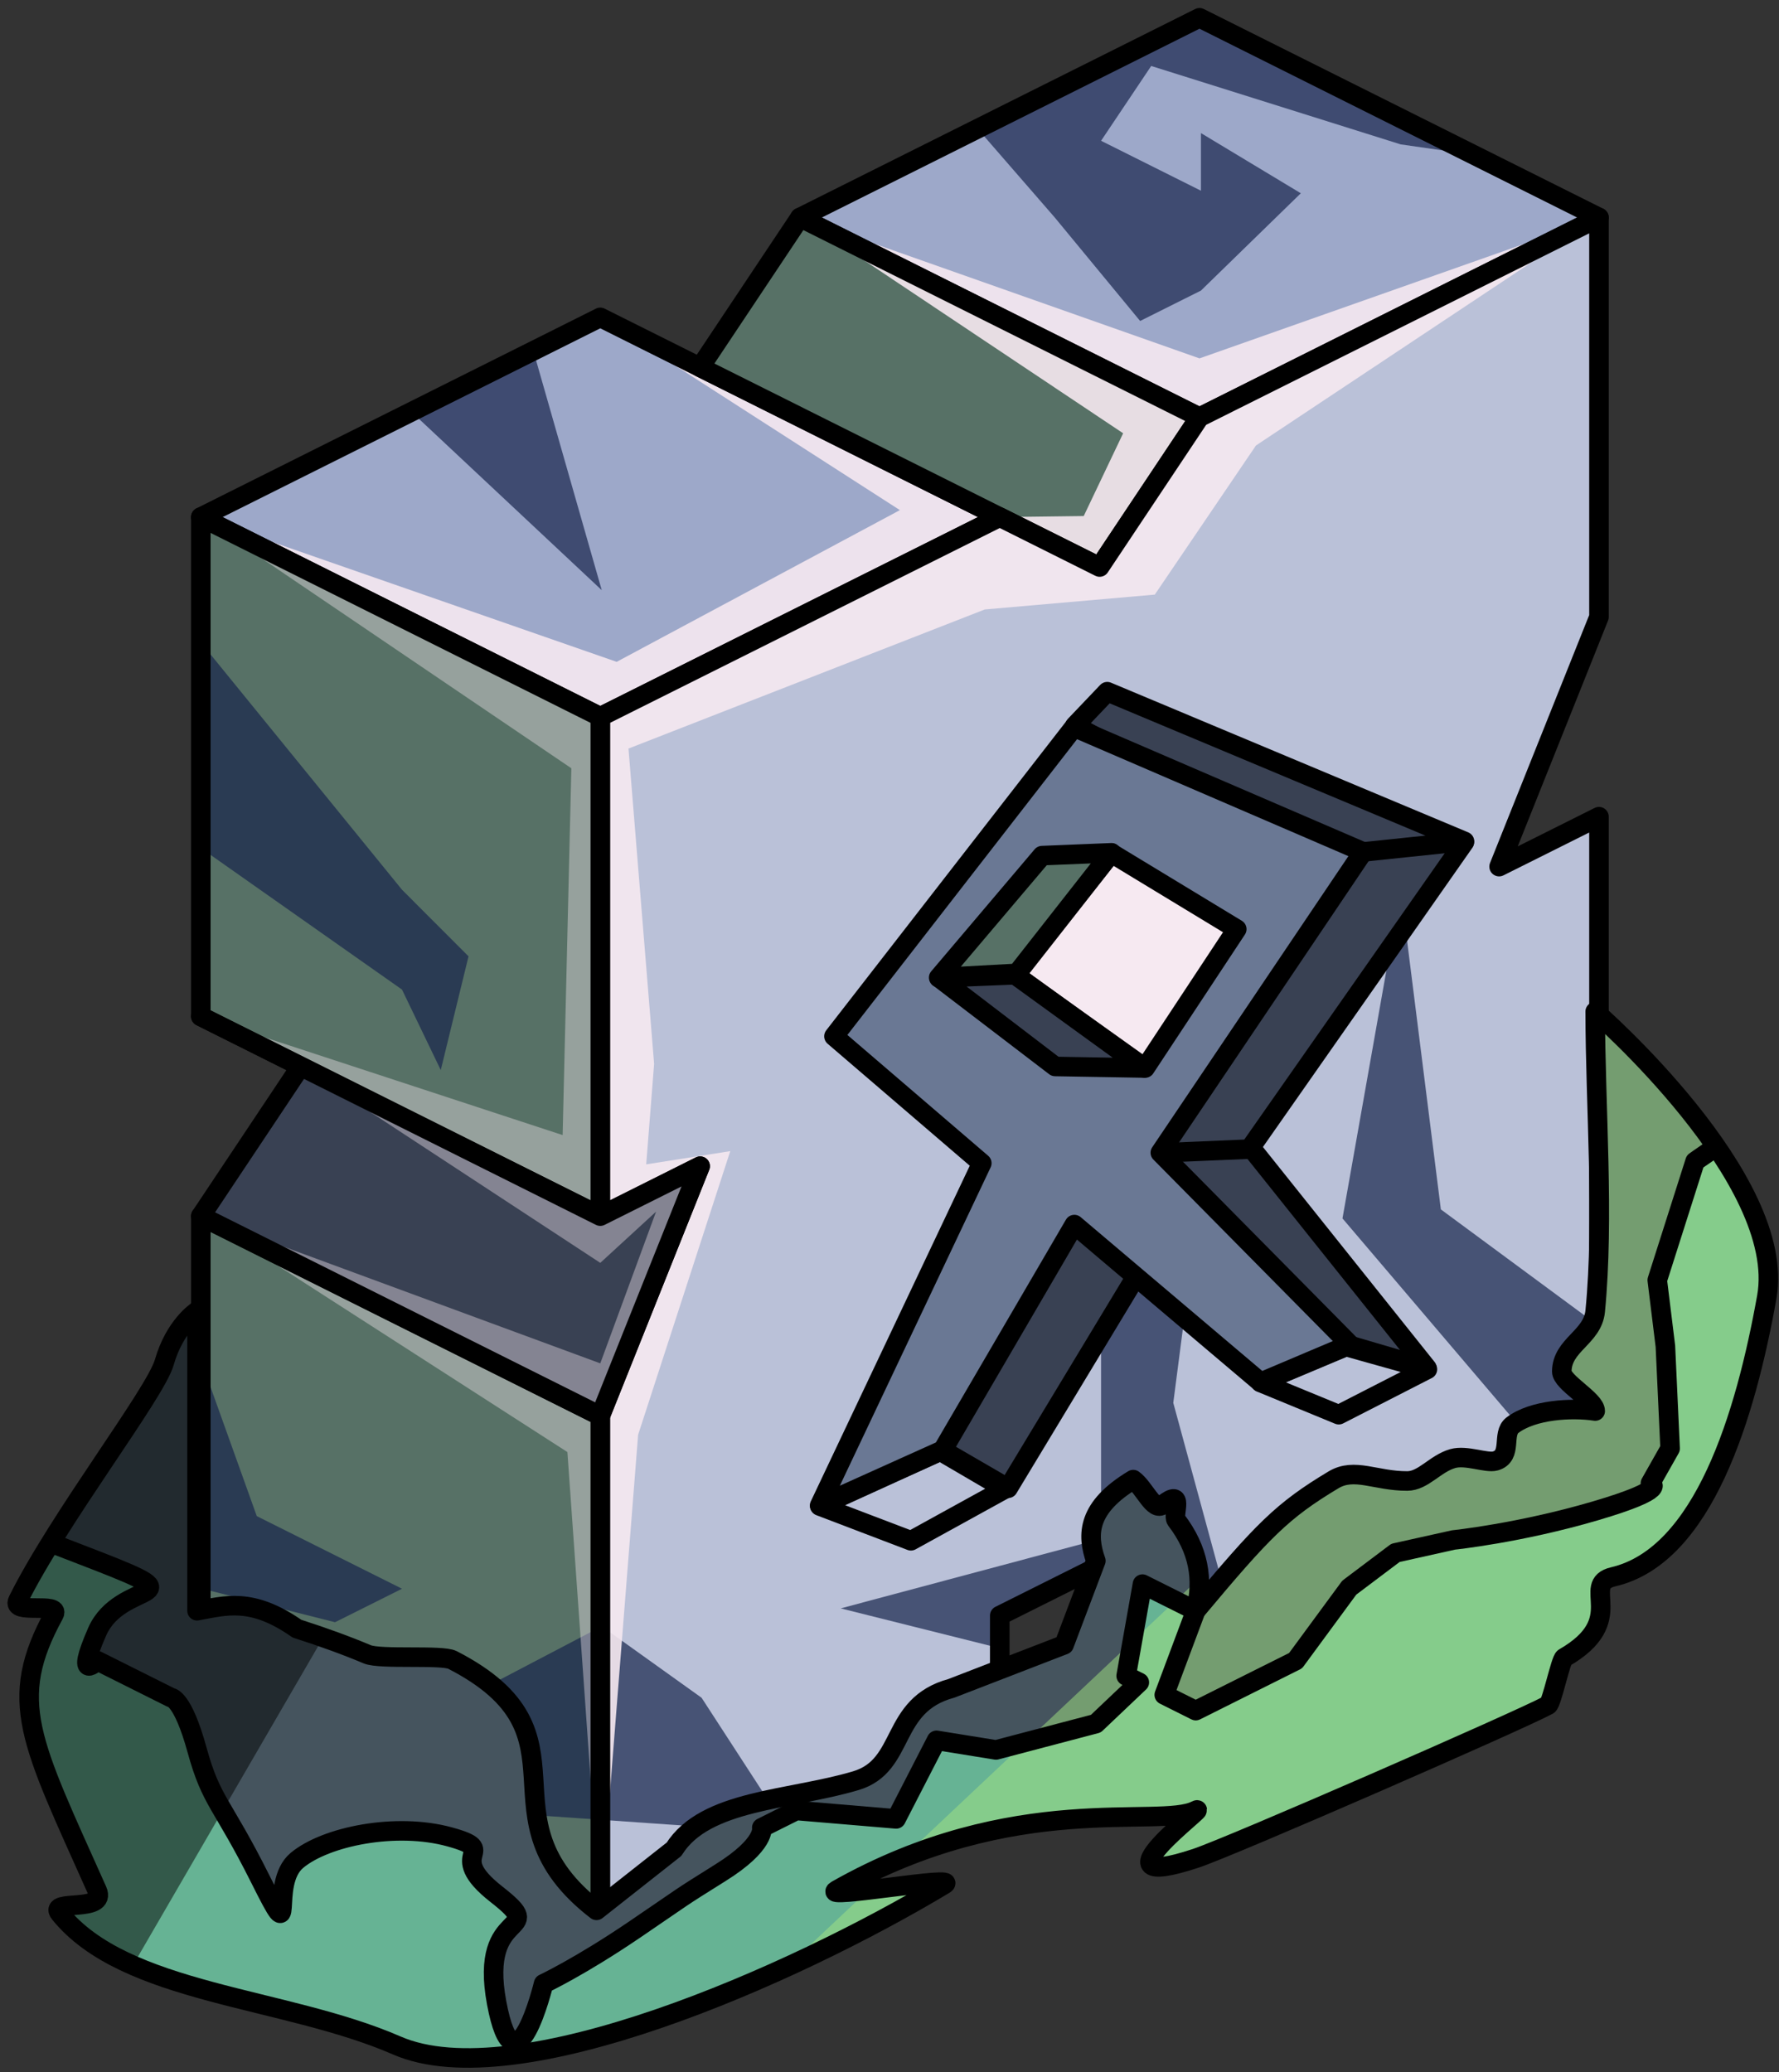 <?xml version="1.0" encoding="UTF-8" standalone="no"?><!DOCTYPE svg PUBLIC "-//W3C//DTD SVG 1.1//EN" "http://www.w3.org/Graphics/SVG/1.1/DTD/svg11.dtd"><svg width="100%" height="100%" viewBox="0 0 91 106" version="1.1" xmlns="http://www.w3.org/2000/svg" xmlns:xlink="http://www.w3.org/1999/xlink" xml:space="preserve" xmlns:serif="http://www.serif.com/" style="fill-rule:evenodd;clip-rule:evenodd;stroke-linecap:round;stroke-linejoin:round;stroke-miterlimit:1.5;"><rect x="0" y="0" width="91" height="106" fill="#333333" stroke="none"/><g id="X_Runestone_grass_runes_1"><g id="F_Runestone_runes_1"><g><g><g><path d="M61.357,0.91l20.434,10.217l-20.434,10.217l-20.434,-10.217l20.434,-10.217Z" style="fill:#9da8c9;"/><clipPath id="_clip1"><path d="M61.357,0.91l20.434,10.217l-20.434,10.217l-20.434,-10.217l20.434,-10.217Z"/></clipPath><g clip-path="url(#_clip1)"><path d="M84.422,69.78l-10.719,-7.911l-2.055,-16.353l-2.977,16.814l10.72,12.6l-15.707,10.328l-3.668,-13.492l1.415,-10.925l-5.109,4.654l0,13.226l-13.317,3.559l10.939,2.739l-11.143,12.484l-6.913,-10.65l-5.108,-3.655l-18.08,9.472l15.264,0.231l12.413,0.867l-4.489,7.709l-30.651,0.962l-2.387,-27.633l7.496,6.469l6.792,1.713l3.425,-1.713l-7.428,-3.714l-4.457,-12.445l-0.848,-23.451l12.733,8.959l1.983,4.117l1.42,-5.818l-3.403,-3.407l-11.817,-14.526l4.26,-17.456l17.774,16.656l-5.109,-17.88l11.545,-5.772l8.889,-4.445l7.848,9.033l4.367,5.294l3.111,-1.555l5.109,-4.978l-5.109,-3.079l0,2.948l-5.109,-2.554l2.564,-3.827l12.762,4.011l7.677,1.1l7.649,10.829l-1.661,12.599l1.661,31.482l7.734,-67.653l-72.439,-2.166l-40.256,53.098l18.116,65.252l76.628,-0.637l7.665,-41.51" style="fill:#17244c;fill-opacity:0.7;"/><path d="M81.791,11.127l-20.434,7.207l-20.434,-7.207l16.528,11.038l-2.016,4.234l-4.295,0.054l-20.434,-10.217l15.326,9.86l-14.488,7.762l-21.272,-7.405l18.954,12.849l-0.446,18.765l-18.508,-6.071l5.108,2.554l15.326,10.054l2.854,-2.621l-2.854,7.762l-20.434,-7.532l18.752,12.069l1.682,23.69l1.936,-24.575l4.713,-14.509l-4.299,0.676l0.404,-5.141l-1.311,-16.129l18.225,-7.116l8.697,-0.76l5.175,-7.629l17.545,-11.662Z" style="fill:#f6e9f1;fill-opacity:0.9;"/></g><path d="M61.357,0.91l20.434,10.217l-20.434,10.217l-20.434,-10.217l20.434,-10.217Z" style="fill:none;stroke:#000;stroke-width:1px;"/><path d="M30.706,16.236l-20.434,10.217l20.434,10.217l20.434,-10.217l-20.434,-10.217" style="fill:#9da8c9;"/><clipPath id="_clip2"><path d="M30.706,16.236l-20.434,10.217l20.434,10.217l20.434,-10.217l-20.434,-10.217"/></clipPath><g clip-path="url(#_clip2)"><path d="M84.422,69.78l-10.719,-7.911l-2.055,-16.353l-2.977,16.814l10.72,12.6l-15.707,10.328l-3.668,-13.492l1.415,-10.925l-5.109,4.654l0,13.226l-13.317,3.559l10.939,2.739l-11.143,12.484l-6.913,-10.65l-5.108,-3.655l-18.08,9.472l15.264,0.231l12.413,0.867l-4.489,7.709l-30.651,0.962l-2.387,-27.633l7.496,6.469l6.792,1.713l3.425,-1.713l-7.428,-3.714l-4.457,-12.445l-0.848,-23.451l12.733,8.959l1.983,4.117l1.42,-5.818l-3.403,-3.407l-11.817,-14.526l4.26,-17.456l17.774,16.656l-5.109,-17.88l11.545,-5.772l8.889,-4.445l7.848,9.033l4.367,5.294l3.111,-1.555l5.109,-4.978l-5.109,-3.079l0,2.948l-5.109,-2.554l2.564,-3.827l12.762,4.011l7.677,1.1l7.649,10.829l-1.661,12.599l1.661,31.482l7.734,-67.653l-72.439,-2.166l-40.256,53.098l18.116,65.252l76.628,-0.637l7.665,-41.51" style="fill:#17244c;fill-opacity:0.7;"/><path d="M81.791,11.127l-20.434,7.207l-20.434,-7.207l16.528,11.038l-2.016,4.234l-4.295,0.054l-20.434,-10.217l15.326,9.86l-14.488,7.762l-21.272,-7.405l18.954,12.849l-0.446,18.765l-18.508,-6.071l5.108,2.554l15.326,10.054l2.854,-2.621l-2.854,7.762l-20.434,-7.532l18.752,12.069l1.682,23.69l1.936,-24.575l4.713,-14.509l-4.299,0.676l0.404,-5.141l-1.311,-16.129l18.225,-7.116l8.697,-0.76l5.175,-7.629l17.545,-11.662Z" style="fill:#f6e9f1;fill-opacity:0.9;"/></g><path d="M30.706,16.236l-20.434,10.217l20.434,10.217l20.434,-10.217l-20.434,-10.217" style="fill:none;stroke:#000;stroke-width:1px;"/><path d="M40.923,11.127l-5.109,7.663l20.435,10.217l5.108,-7.663l-20.434,-10.217Z" style="fill:#577166;"/><clipPath id="_clip3"><path d="M40.923,11.127l-5.109,7.663l20.435,10.217l5.108,-7.663l-20.434,-10.217Z"/></clipPath><g clip-path="url(#_clip3)"><path d="M84.422,69.78l-10.719,-7.911l-2.055,-16.353l-2.977,16.814l10.72,12.6l-15.707,10.328l-3.668,-13.492l1.415,-10.925l-5.109,4.654l0,13.226l-13.317,3.559l10.939,2.739l-11.143,12.484l-6.913,-10.65l-5.108,-3.655l-18.08,9.472l15.264,0.231l12.413,0.867l-4.489,7.709l-30.651,0.962l-2.387,-27.633l7.496,6.469l6.792,1.713l3.425,-1.713l-7.428,-3.714l-4.457,-12.445l-0.848,-23.451l12.733,8.959l1.983,4.117l1.42,-5.818l-3.403,-3.407l-11.817,-14.526l4.26,-17.456l17.774,16.656l-5.109,-17.88l11.545,-5.772l8.889,-4.445l7.848,9.033l4.367,5.294l3.111,-1.555l5.109,-4.978l-5.109,-3.079l0,2.948l-5.109,-2.554l2.564,-3.827l12.762,4.011l7.677,1.1l7.649,10.829l-1.661,12.599l1.661,31.482l7.734,-67.653l-72.439,-2.166l-40.256,53.098l18.116,65.252l76.628,-0.637l7.665,-41.51" style="fill:#17244c;fill-opacity:0.7;"/><path d="M81.791,11.127l-20.434,7.207l-20.434,-7.207l16.528,11.038l-2.016,4.234l-4.295,0.054l-20.434,-10.217l15.326,9.86l-14.488,7.762l-21.272,-7.405l18.954,12.849l-0.446,18.765l-18.508,-6.071l5.108,2.554l15.326,10.054l2.854,-2.621l-2.854,7.762l-20.434,-7.532l18.752,12.069l1.682,23.69l1.936,-24.575l4.713,-14.509l-4.299,0.676l0.404,-5.141l-1.311,-16.129l18.225,-7.116l8.697,-0.76l5.175,-7.629l17.545,-11.662Z" style="fill:#f6e9f1;fill-opacity:0.9;"/></g><path d="M40.923,11.127l-5.109,7.663l20.435,10.217l5.108,-7.663l-20.434,-10.217Z" style="fill:none;stroke:#000;stroke-width:1px;"/><path d="M81.791,11.127l-20.434,10.217l-5.108,7.663l-5.109,-2.554l-20.434,10.217l0,25.543l5.108,-2.555l-5.108,12.772l0,25.542l20.434,-10.217l0,-5.108l5.109,-2.554l5.108,2.554l20.434,-10.217l0,-30.651l-5.108,2.554l5.108,-12.772l0,-20.434" style="fill:#bac1d8;"/><clipPath id="_clip4"><path d="M81.791,11.127l-20.434,10.217l-5.108,7.663l-5.109,-2.554l-20.434,10.217l0,25.543l5.108,-2.555l-5.108,12.772l0,25.542l20.434,-10.217l0,-5.108l5.109,-2.554l5.108,2.554l20.434,-10.217l0,-30.651l-5.108,2.554l5.108,-12.772l0,-20.434"/></clipPath><g clip-path="url(#_clip4)"><path d="M84.422,69.78l-10.719,-7.911l-2.055,-16.353l-2.977,16.814l10.72,12.6l-15.707,10.328l-3.668,-13.492l1.415,-10.925l-5.109,4.654l0,13.226l-13.317,3.559l10.939,2.739l-11.143,12.484l-6.913,-10.65l-5.108,-3.655l-18.08,9.472l15.264,0.231l12.413,0.867l-4.489,7.709l-30.651,0.962l-2.387,-27.633l7.496,6.469l6.792,1.713l3.425,-1.713l-7.428,-3.714l-4.457,-12.445l-0.848,-23.451l12.733,8.959l1.983,4.117l1.42,-5.818l-3.403,-3.407l-11.817,-14.526l4.26,-17.456l17.774,16.656l-5.109,-17.88l11.545,-5.772l8.889,-4.445l7.848,9.033l4.367,5.294l3.111,-1.555l5.109,-4.978l-5.109,-3.079l0,2.948l-5.109,-2.554l2.564,-3.827l12.762,4.011l7.677,1.1l7.649,10.829l-1.661,12.599l1.661,31.482l7.734,-67.653l-72.439,-2.166l-40.256,53.098l18.116,65.252l76.628,-0.637l7.665,-41.51" style="fill:#17244c;fill-opacity:0.7;"/><path d="M81.791,11.127l-20.434,7.207l-20.434,-7.207l16.528,11.038l-2.016,4.234l-4.295,0.054l-20.434,-10.217l15.326,9.86l-14.488,7.762l-21.272,-7.405l18.954,12.849l-0.446,18.765l-18.508,-6.071l5.108,2.554l15.326,10.054l2.854,-2.621l-2.854,7.762l-20.434,-7.532l18.752,12.069l1.682,23.69l1.936,-24.575l4.713,-14.509l-4.299,0.676l0.404,-5.141l-1.311,-16.129l18.225,-7.116l8.697,-0.76l5.175,-7.629l17.545,-11.662Z" style="fill:#f6e9f1;fill-opacity:0.9;"/></g><path d="M81.791,11.127l-20.434,10.217l-5.108,7.663l-5.109,-2.554l-20.434,10.217l0,25.543l5.108,-2.555l-5.108,12.772l0,25.542l20.434,-10.217l0,-5.108l5.109,-2.554l5.108,2.554l20.434,-10.217l0,-30.651l-5.108,2.554l5.108,-12.772l0,-20.434" style="fill:none;stroke:#000;stroke-width:1px;"/><path d="M10.272,26.453l20.434,10.217l0,25.543l-20.434,-10.217l0,-25.543Z" style="fill:#577166;"/><clipPath id="_clip5"><path d="M10.272,26.453l20.434,10.217l0,25.543l-20.434,-10.217l0,-25.543Z"/></clipPath><g clip-path="url(#_clip5)"><path d="M84.422,69.78l-10.719,-7.911l-2.055,-16.353l-2.977,16.814l10.72,12.6l-15.707,10.328l-3.668,-13.492l1.415,-10.925l-5.109,4.654l0,13.226l-13.317,3.559l10.939,2.739l-11.143,12.484l-6.913,-10.65l-5.108,-3.655l-18.08,9.472l15.264,0.231l12.413,0.867l-4.489,7.709l-30.651,0.962l-2.387,-27.633l7.496,6.469l6.792,1.713l3.425,-1.713l-7.428,-3.714l-4.457,-12.445l-0.848,-23.451l12.733,8.959l1.983,4.117l1.42,-5.818l-3.403,-3.407l-11.817,-14.526l4.26,-17.456l17.774,16.656l-5.109,-17.88l11.545,-5.772l8.889,-4.445l7.848,9.033l4.367,5.294l3.111,-1.555l5.109,-4.978l-5.109,-3.079l0,2.948l-5.109,-2.554l2.564,-3.827l12.762,4.011l7.677,1.1l7.649,10.829l-1.661,12.599l1.661,31.482l7.734,-67.653l-72.439,-2.166l-40.256,53.098l18.116,65.252l76.628,-0.637l7.665,-41.51" style="fill:#17244c;fill-opacity:0.7;"/><path d="M81.791,11.127l-20.434,7.207l-20.434,-7.207l16.528,11.038l-2.016,4.234l-4.295,0.054l-20.434,-10.217l15.326,9.86l-14.488,7.762l-21.272,-7.405l18.954,12.849l-0.446,18.765l-18.508,-6.071l5.108,2.554l15.326,10.054l2.854,-2.621l-2.854,7.762l-20.434,-7.532l18.752,12.069l1.682,23.69l1.936,-24.575l4.713,-14.509l-4.299,0.676l0.404,-5.141l-1.311,-16.129l18.225,-7.116l8.697,-0.76l5.175,-7.629l17.545,-11.662Z" style="fill:#f6e9f1;fill-opacity:0.4;"/></g><path d="M10.272,26.453l20.434,10.217l0,25.543l-20.434,-10.217l0,-25.543Z" style="fill:none;stroke:#000;stroke-width:1px;"/><path d="M30.706,97.972l-20.434,-10.217l0,-25.542l20.434,10.217l0,25.542" style="fill:#577166;"/><clipPath id="_clip6"><path d="M30.706,97.972l-20.434,-10.217l0,-25.542l20.434,10.217l0,25.542"/></clipPath><g clip-path="url(#_clip6)"><path d="M84.422,69.78l-10.719,-7.911l-2.055,-16.353l-2.977,16.814l10.72,12.6l-15.707,10.328l-3.668,-13.492l1.415,-10.925l-5.109,4.654l0,13.226l-13.317,3.559l10.939,2.739l-11.143,12.484l-6.913,-10.65l-5.108,-3.655l-18.08,9.472l15.264,0.231l12.413,0.867l-4.489,7.709l-30.651,0.962l-2.387,-27.633l7.496,6.469l6.792,1.713l3.425,-1.713l-7.428,-3.714l-4.457,-12.445l-0.848,-23.451l12.733,8.959l1.983,4.117l1.42,-5.818l-3.403,-3.407l-11.817,-14.526l4.26,-17.456l17.774,16.656l-5.109,-17.88l11.545,-5.772l8.889,-4.445l7.848,9.033l4.367,5.294l3.111,-1.555l5.109,-4.978l-5.109,-3.079l0,2.948l-5.109,-2.554l2.564,-3.827l12.762,4.011l7.677,1.1l7.649,10.829l-1.661,12.599l1.661,31.482l7.734,-67.653l-72.439,-2.166l-40.256,53.098l18.116,65.252l76.628,-0.637l7.665,-41.51" style="fill:#17244c;fill-opacity:0.7;"/><path d="M81.791,11.127l-20.434,7.207l-20.434,-7.207l16.528,11.038l-2.016,4.234l-4.295,0.054l-20.434,-10.217l15.326,9.86l-14.488,7.762l-21.272,-7.405l18.954,12.849l-0.446,18.765l-18.508,-6.071l5.108,2.554l15.326,10.054l2.854,-2.621l-2.854,7.762l-20.434,-7.532l18.752,12.069l1.682,23.69l1.936,-24.575l4.713,-14.509l-4.299,0.676l0.404,-5.141l-1.311,-16.129l18.225,-7.116l8.697,-0.76l5.175,-7.629l17.545,-11.662Z" style="fill:#f6e9f1;fill-opacity:0.4;"/></g><path d="M30.706,97.972l-20.434,-10.217l0,-25.542l20.434,10.217l0,25.542" style="fill:none;stroke:#000;stroke-width:1px;"/><path d="M10.272,51.996l5.108,2.554l-5.108,7.663l20.434,10.217l5.108,-12.772l-5.108,2.555l-20.434,-10.217Z" style="fill:#394153;"/><clipPath id="_clip7"><path d="M10.272,51.996l5.108,2.554l-5.108,7.663l20.434,10.217l5.108,-12.772l-5.108,2.555l-20.434,-10.217Z"/></clipPath><g clip-path="url(#_clip7)"><path d="M81.791,11.127l-20.434,7.207l-20.434,-7.207l16.528,11.038l-2.016,4.234l-4.295,0.054l-20.434,-10.217l15.326,9.86l-14.488,7.762l-21.272,-7.405l18.954,12.849l-0.446,18.765l-18.508,-6.071l5.108,2.554l15.326,10.054l2.854,-2.621l-2.854,7.762l-20.434,-7.532l18.752,12.069l1.682,23.69l1.936,-24.575l4.713,-14.509l-4.299,0.676l0.404,-5.141l-1.311,-16.129l18.225,-7.116l8.697,-0.76l5.175,-7.629l17.545,-11.662Z" style="fill:#f6e9f1;fill-opacity:0.4;"/></g><path d="M10.272,51.996l5.108,2.554l-5.108,7.663l20.434,10.217l5.108,-12.772l-5.108,2.555l-20.434,-10.217Z" style="fill:none;stroke:#000;stroke-width:1px;"/></g></g></g></g><g><path d="M63.041,57.524l9.948,12.458l-4.348,-1.274l-12.119,-9.902l6.519,-1.282Z" style="fill:#394153;stroke:#000;stroke-width:1px;"/><path d="M54.953,59.165l13.868,-15.941l6.083,-0.138l-10.989,15.699l-8.962,0.38Z" style="fill:#394153;stroke:#000;stroke-width:1px;"/><path d="M54.988,37.117l1.65,-1.732l18.273,7.657l-7.559,0.788l-12.364,-6.713Z" style="fill:#394153;stroke:#000;stroke-width:1px;"/><path d="M58.181,65.179l-3.645,-2.965l-8.162,10.911l5.19,3.011l6.617,-10.957Z" style="fill:#394153;stroke:#000;stroke-width:1px;"/><path d="M41.936,77.044l6.159,-2.81l3.312,1.937l-4.812,2.65l-4.659,-1.777Z" style="fill:none;stroke:#000;stroke-width:1px;"/><path d="M64.478,70.722l4.002,1.649l4.535,-2.321l-4.159,-1.166l-4.378,1.838Z" style="fill:none;stroke:#000;stroke-width:1px;"/><path d="M54.956,62.646l9.524,8.067l4.57,-1.934l-9.696,-9.81l10.371,-15.392l-14.789,-6.374l-12.277,15.811l7.562,6.49l-8.294,17.514l6.297,-2.837l6.732,-11.535Z" style="fill:#6a7894;stroke:#000;stroke-width:1px;"/><g><path d="M56.84,43.636l6.423,3.896l-4.689,7.106l-6.669,-4.761l4.935,-6.241Z" style="fill:#f6e9f1;stroke:#000;stroke-width:1px;"/><path d="M56.858,43.626l-3.553,0.145l-5.289,6.241l4.006,-0.218l4.836,-6.168Z" style="fill:#577166;stroke:#000;stroke-width:1px;"/><path d="M48.039,50.023l3.881,-0.156l6.576,4.768l-4.524,-0.078l-5.933,-4.534Z" style="fill:#394153;stroke:#000;stroke-width:1px;"/></g></g><path d="M81.598,51.75c0,0 9.856,8.577 8.777,14.605c-1.079,6.029 -3.229,13.233 -7.853,14.309c-1.72,0.4 0.847,2.21 -2.513,4.143c-0.176,0.101 -0.634,2.32 -0.822,2.422c-1.408,0.769 -16.227,7.244 -18.023,7.837c-5.677,1.875 0.863,-2.886 0,-2.448c-1.868,0.949 -9.278,-1.076 -18.369,4.076c-0.899,0.51 6.363,-0.801 5.509,-0.289c-7.774,4.667 -21.895,10.899 -28.008,8.235c-5.758,-2.51 -13.905,-2.61 -17.244,-6.763c-0.596,-0.741 2.436,-0.007 1.918,-1.167c-3.422,-7.662 -4.631,-9.678 -2.212,-14.113c0.371,-0.68 -2.212,0.031 -1.838,-0.725c2.07,-4.178 7.028,-10.585 7.483,-12.178c0.538,-1.882 1.676,-2.618 1.676,-2.618l0,15.325c1.438,-0.258 2.786,-0.71 5.108,0.915c1.38,0.442 2.569,0.879 3.599,1.313c0.67,0.281 3.818,0.011 4.361,0.29c7.442,3.83 1.155,8.023 7.366,12.808l3.965,-3.126c1.597,-2.547 5.901,-2.495 9.298,-3.506c2.588,-0.77 1.704,-3.863 4.891,-4.725l5.764,-2.227l1.624,-4.296c-0.488,-1.368 -0.423,-2.744 1.911,-4.154c0.586,0.424 1.04,1.66 1.515,1.284c1.151,-0.91 0.485,0.521 0.685,0.784c1.154,1.507 1.415,3.057 0.998,4.64c3.435,-4.107 4.415,-5.117 7.045,-6.695c1.078,-0.647 2.155,0.062 3.775,0.057c0.822,-0.002 1.431,-0.893 2.328,-1.147c0.698,-0.198 1.723,0.251 2.178,0.122c0.902,-0.255 0.306,-1.397 0.876,-1.83c1.052,-0.799 3.031,-0.905 4.232,-0.724c0.004,-0.566 -1.712,-1.456 -1.709,-2.023c0.008,-1.368 1.578,-1.739 1.709,-3.085c0.467,-4.783 0.007,-10.452 0,-15.326Z" style="fill:#45545e;"/><clipPath id="_clip8"><path d="M81.598,51.75c0,0 9.856,8.577 8.777,14.605c-1.079,6.029 -3.229,13.233 -7.853,14.309c-1.72,0.4 0.847,2.21 -2.513,4.143c-0.176,0.101 -0.634,2.32 -0.822,2.422c-1.408,0.769 -16.227,7.244 -18.023,7.837c-5.677,1.875 0.863,-2.886 0,-2.448c-1.868,0.949 -9.278,-1.076 -18.369,4.076c-0.899,0.51 6.363,-0.801 5.509,-0.289c-7.774,4.667 -21.895,10.899 -28.008,8.235c-5.758,-2.51 -13.905,-2.61 -17.244,-6.763c-0.596,-0.741 2.436,-0.007 1.918,-1.167c-3.422,-7.662 -4.631,-9.678 -2.212,-14.113c0.371,-0.68 -2.212,0.031 -1.838,-0.725c2.07,-4.178 7.028,-10.585 7.483,-12.178c0.538,-1.882 1.676,-2.618 1.676,-2.618l0,15.325c1.438,-0.258 2.786,-0.71 5.108,0.915c1.38,0.442 2.569,0.879 3.599,1.313c0.67,0.281 3.818,0.011 4.361,0.29c7.442,3.83 1.155,8.023 7.366,12.808l3.965,-3.126c1.597,-2.547 5.901,-2.495 9.298,-3.506c2.588,-0.77 1.704,-3.863 4.891,-4.725l5.764,-2.227l1.624,-4.296c-0.488,-1.368 -0.423,-2.744 1.911,-4.154c0.586,0.424 1.04,1.66 1.515,1.284c1.151,-0.91 0.485,0.521 0.685,0.784c1.154,1.507 1.415,3.057 0.998,4.64c3.435,-4.107 4.415,-5.117 7.045,-6.695c1.078,-0.647 2.155,0.062 3.775,0.057c0.822,-0.002 1.431,-0.893 2.328,-1.147c0.698,-0.198 1.723,0.251 2.178,0.122c0.902,-0.255 0.306,-1.397 0.876,-1.83c1.052,-0.799 3.031,-0.905 4.232,-0.724c0.004,-0.566 -1.712,-1.456 -1.709,-2.023c0.008,-1.368 1.578,-1.739 1.709,-3.085c0.467,-4.783 0.007,-10.452 0,-15.326Z"/></clipPath><g clip-path="url(#_clip8)"><path d="M84.661,46.195l19.321,40.312l-81.441,30.799l53.134,-50.061l3.663,-22.266l5.323,1.216Z" style="fill:#a4e783;fill-opacity:0.5;"/><path d="M91.815,56.858c0.018,-1.107 -5.108,2.555 -5.108,2.555l-1.934,6.075l0.416,3.383l0.241,5.229l-1.006,1.779c0,0 1.052,0.274 -2.826,1.414c-3.878,1.139 -7.244,1.486 -7.244,1.486l-2.973,0.661l-2.363,1.78l-2.746,3.735l-5.108,2.555l-1.609,-0.805l1.609,-4.304l-2.724,-1.362l-0.834,4.692l0.672,0.336l-2.223,2.11l-5.108,1.344l-3.042,-0.491l-2.067,4.019l-5.108,-0.431l-1.763,0.881c0,0 0.222,0.841 -2.102,2.295c-2.323,1.455 -1.595,1.007 -4.395,2.911c-2.801,1.904 -4.665,2.777 -4.665,2.777c0,0 -1.458,6.016 -2.401,0.976c-0.943,-5.041 2.791,-3.361 0,-5.545c-2.791,-2.184 0.323,-2.195 -2.41,-2.946c-2.733,-0.75 -6.328,-0.031 -7.807,1.205c-1.478,1.237 0.073,4.843 -1.879,0.94c-1.952,-3.903 -2.491,-3.903 -3.229,-6.591c-0.739,-2.688 -1.332,-2.677 -1.332,-2.677l-1.21,-0.605l-2.567,-1.284c0,0 -1.178,1.206 0,-1.483c1.178,-2.688 5.375,-1.538 0,-3.625c-5.374,-2.087 -6.549,-2.589 -9.07,-0.574c-2.521,2.015 -4.287,-5.036 -3.404,9.662c0.883,14.699 -12.459,17.358 5.805,23.337c18.264,5.978 13.398,8.655 32.212,5.889c18.814,-2.767 20.479,-2.431 30.651,-7.807c10.172,-5.376 11.475,1.089 21.912,-11.888c10.437,-12.977 10.37,-9.812 13.848,-18.619c3.477,-8.807 7.915,-10.991 5.108,-14.184c-2.807,-3.192 -10.235,-7.697 -10.217,-8.805Z" style="fill:#66b394;"/><clipPath id="_clip9"><path d="M91.815,56.858c0.018,-1.107 -5.108,2.555 -5.108,2.555l-1.934,6.075l0.416,3.383l0.241,5.229l-1.006,1.779c0,0 1.052,0.274 -2.826,1.414c-3.878,1.139 -7.244,1.486 -7.244,1.486l-2.973,0.661l-2.363,1.78l-2.746,3.735l-5.108,2.555l-1.609,-0.805l1.609,-4.304l-2.724,-1.362l-0.834,4.692l0.672,0.336l-2.223,2.11l-5.108,1.344l-3.042,-0.491l-2.067,4.019l-5.108,-0.431l-1.763,0.881c0,0 0.222,0.841 -2.102,2.295c-2.323,1.455 -1.595,1.007 -4.395,2.911c-2.801,1.904 -4.665,2.777 -4.665,2.777c0,0 -1.458,6.016 -2.401,0.976c-0.943,-5.041 2.791,-3.361 0,-5.545c-2.791,-2.184 0.323,-2.195 -2.41,-2.946c-2.733,-0.75 -6.328,-0.031 -7.807,1.205c-1.478,1.237 0.073,4.843 -1.879,0.94c-1.952,-3.903 -2.491,-3.903 -3.229,-6.591c-0.739,-2.688 -1.332,-2.677 -1.332,-2.677l-1.21,-0.605l-2.567,-1.284c0,0 -1.178,1.206 0,-1.483c1.178,-2.688 5.375,-1.538 0,-3.625c-5.374,-2.087 -6.549,-2.589 -9.07,-0.574c-2.521,2.015 -4.287,-5.036 -3.404,9.662c0.883,14.699 -12.459,17.358 5.805,23.337c18.264,5.978 13.398,8.655 32.212,5.889c18.814,-2.767 20.479,-2.431 30.651,-7.807c10.172,-5.376 11.475,1.089 21.912,-11.888c10.437,-12.977 10.37,-9.812 13.848,-18.619c3.477,-8.807 7.915,-10.991 5.108,-14.184c-2.807,-3.192 -10.235,-7.697 -10.217,-8.805Z"/></clipPath><g clip-path="url(#_clip9)"><path d="M84.661,46.195l19.321,40.312l-81.441,30.799l53.134,-50.061l3.663,-22.266l5.323,1.216Z" style="fill:#a4e783;fill-opacity:0.5;"/></g><path d="M91.815,56.858c0.018,-1.107 -5.108,2.555 -5.108,2.555l-1.934,6.075l0.416,3.383l0.241,5.229l-1.006,1.779c0,0 1.052,0.274 -2.826,1.414c-3.878,1.139 -7.244,1.486 -7.244,1.486l-2.973,0.661l-2.363,1.78l-2.746,3.735l-5.108,2.555l-1.609,-0.805l1.609,-4.304l-2.724,-1.362l-0.834,4.692l0.672,0.336l-2.223,2.11l-5.108,1.344l-3.042,-0.491l-2.067,4.019l-5.108,-0.431l-1.763,0.881c0,0 0.222,0.841 -2.102,2.295c-2.323,1.455 -1.595,1.007 -4.395,2.911c-2.801,1.904 -4.665,2.777 -4.665,2.777c0,0 -1.458,6.016 -2.401,0.976c-0.943,-5.041 2.791,-3.361 0,-5.545c-2.791,-2.184 0.323,-2.195 -2.41,-2.946c-2.733,-0.75 -6.328,-0.031 -7.807,1.205c-1.478,1.237 0.073,4.843 -1.879,0.94c-1.952,-3.903 -2.491,-3.903 -3.229,-6.591c-0.739,-2.688 -1.332,-2.677 -1.332,-2.677l-1.21,-0.605l-2.567,-1.284c0,0 -1.178,1.206 0,-1.483c1.178,-2.688 5.375,-1.538 0,-3.625c-5.374,-2.087 -6.549,-2.589 -9.07,-0.574c-2.521,2.015 -4.287,-5.036 -3.404,9.662c0.883,14.699 -12.459,17.358 5.805,23.337c18.264,5.978 13.398,8.655 32.212,5.889c18.814,-2.767 20.479,-2.431 30.651,-7.807c10.172,-5.376 11.475,1.089 21.912,-11.888c10.437,-12.977 10.37,-9.812 13.848,-18.619c3.477,-8.807 7.915,-10.991 5.108,-14.184c-2.807,-3.192 -10.235,-7.697 -10.217,-8.805Z" style="fill:none;stroke:#000;stroke-width:1px;"/><path d="M21.181,75.758l-19.492,33.588l-12.859,-32.779c0,0 18.886,-21.303 20.434,-19.585c1.548,1.718 11.917,18.776 11.917,18.776Z" style="fill-opacity:0.5;"/></g><path d="M81.598,51.75c0,0 9.856,8.577 8.777,14.605c-1.079,6.029 -3.229,13.233 -7.853,14.309c-1.72,0.4 0.847,2.21 -2.513,4.143c-0.176,0.101 -0.634,2.32 -0.822,2.422c-1.408,0.769 -16.227,7.244 -18.023,7.837c-5.677,1.875 0.863,-2.886 0,-2.448c-1.868,0.949 -9.278,-1.076 -18.369,4.076c-0.899,0.51 6.363,-0.801 5.509,-0.289c-7.774,4.667 -21.895,10.899 -28.008,8.235c-5.758,-2.51 -13.905,-2.61 -17.244,-6.763c-0.596,-0.741 2.436,-0.007 1.918,-1.167c-3.422,-7.662 -4.631,-9.678 -2.212,-14.113c0.371,-0.68 -2.212,0.031 -1.838,-0.725c2.07,-4.178 7.028,-10.585 7.483,-12.178c0.538,-1.882 1.676,-2.618 1.676,-2.618l0,15.325c1.438,-0.258 2.786,-0.71 5.108,0.915c1.38,0.442 2.569,0.879 3.599,1.313c0.67,0.281 3.818,0.011 4.361,0.29c7.442,3.83 1.155,8.023 7.366,12.808l3.965,-3.126c1.597,-2.547 5.901,-2.495 9.298,-3.506c2.588,-0.77 1.704,-3.863 4.891,-4.725l5.764,-2.227l1.624,-4.296c-0.488,-1.368 -0.423,-2.744 1.911,-4.154c0.586,0.424 1.04,1.66 1.515,1.284c1.151,-0.91 0.485,0.521 0.685,0.784c1.154,1.507 1.415,3.057 0.998,4.64c3.435,-4.107 4.415,-5.117 7.045,-6.695c1.078,-0.647 2.155,0.062 3.775,0.057c0.822,-0.002 1.431,-0.893 2.328,-1.147c0.698,-0.198 1.723,0.251 2.178,0.122c0.902,-0.255 0.306,-1.397 0.876,-1.83c1.052,-0.799 3.031,-0.905 4.232,-0.724c0.004,-0.566 -1.712,-1.456 -1.709,-2.023c0.008,-1.368 1.578,-1.739 1.709,-3.085c0.467,-4.783 0.007,-10.452 0,-15.326Z" style="fill:none;stroke:#000;stroke-width:1px;"/></g></svg>